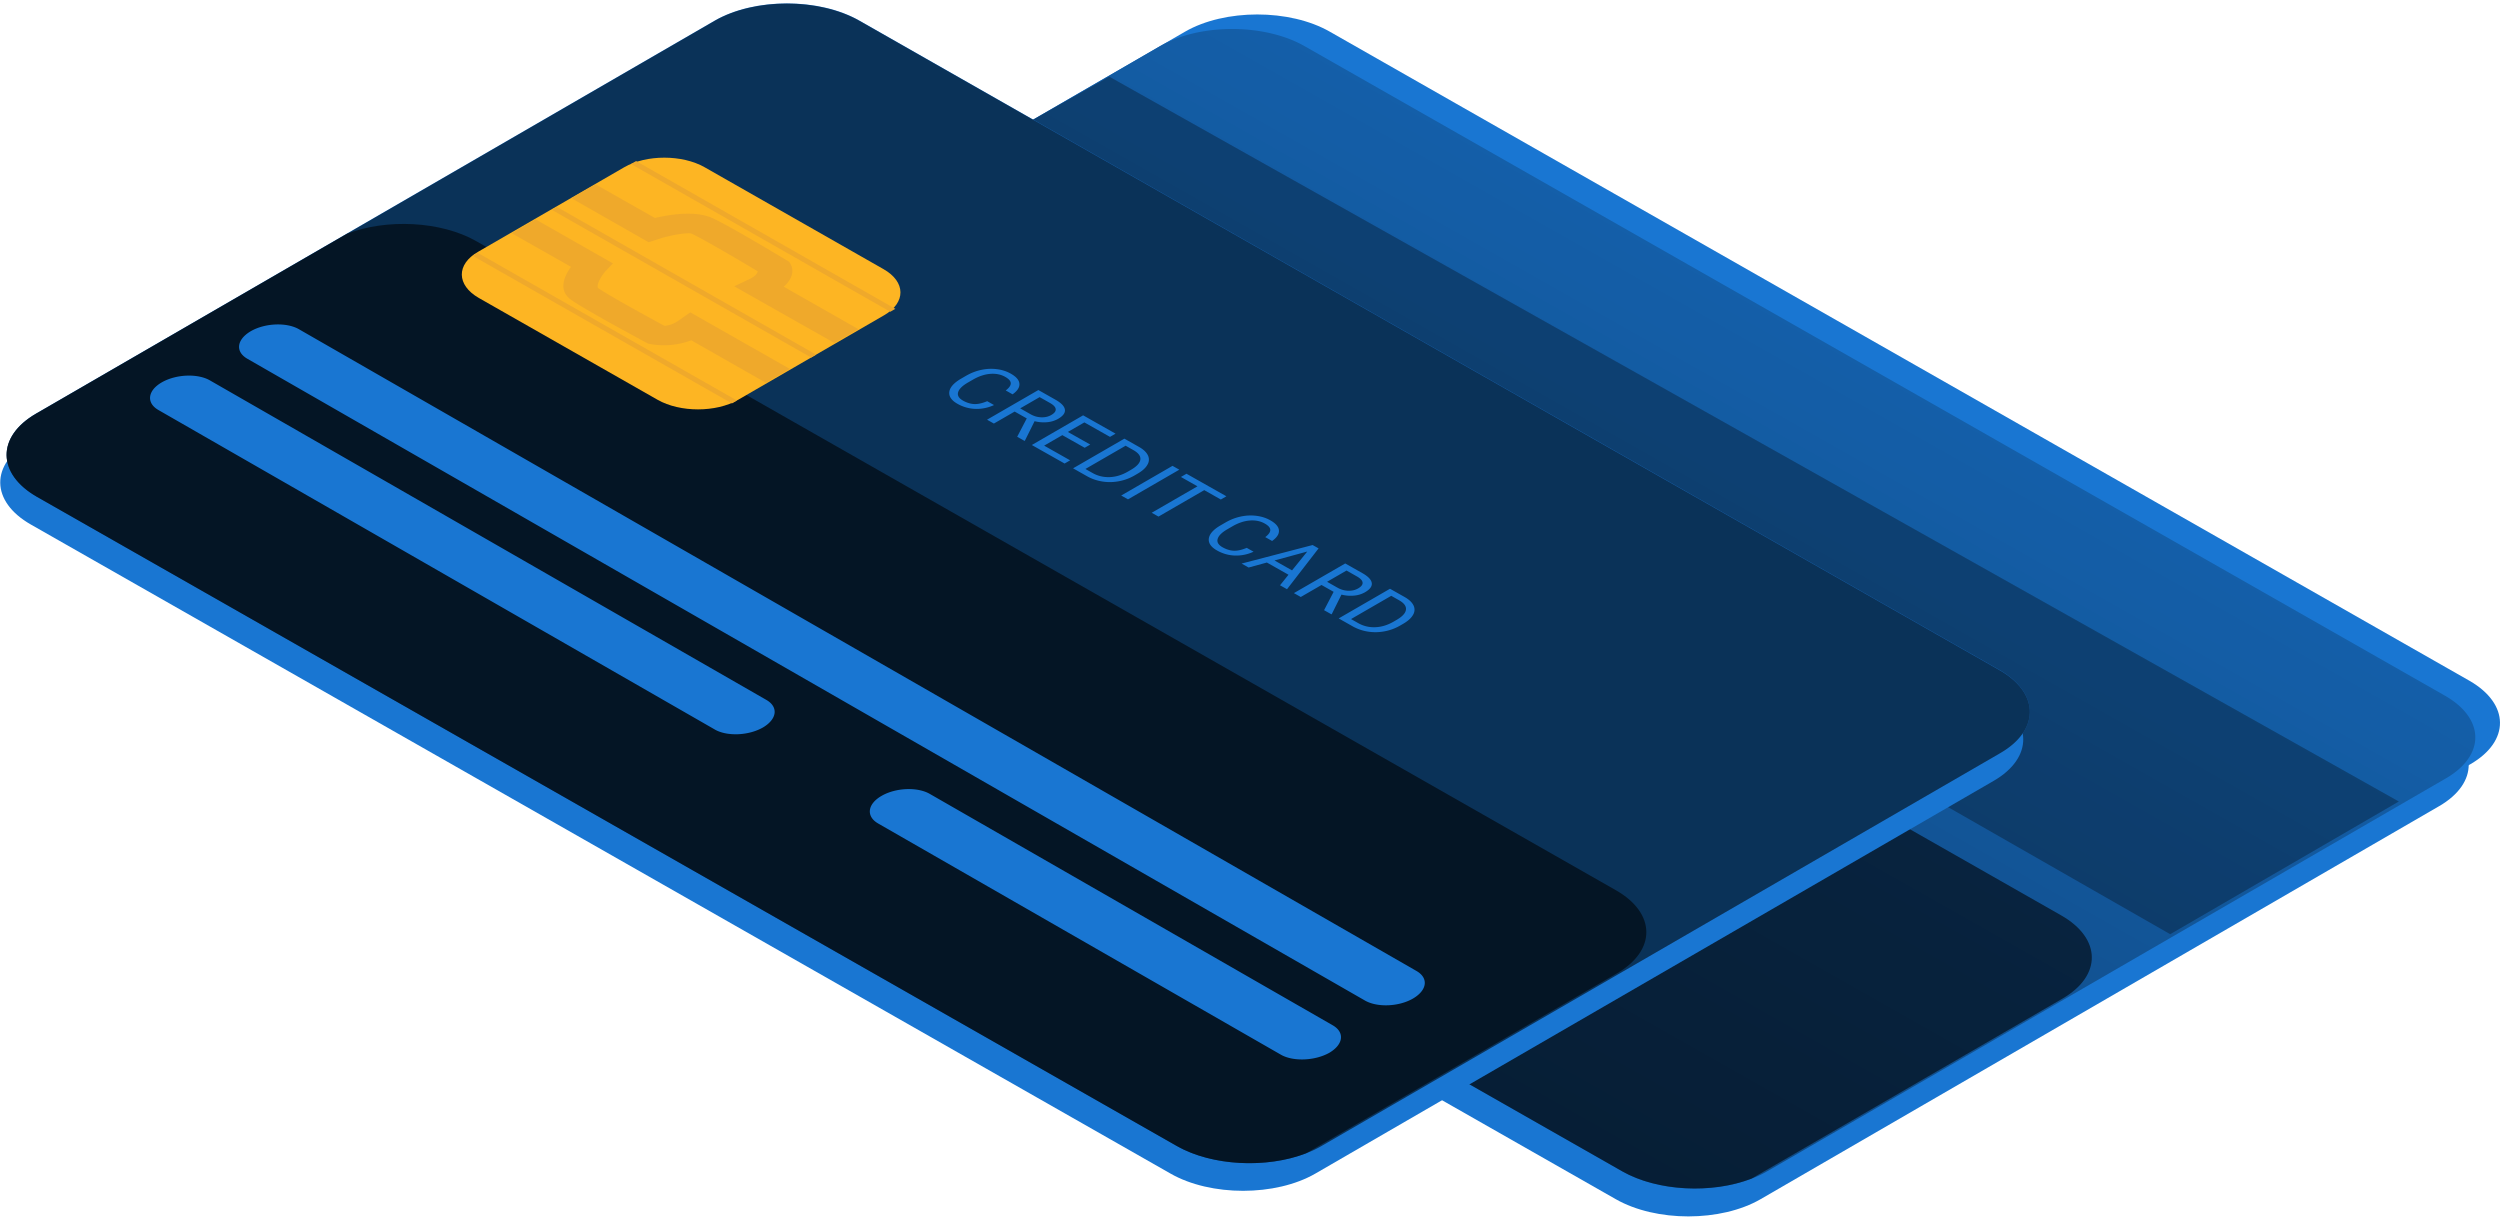<svg xmlns="http://www.w3.org/2000/svg" width="100%" height="100%" fill="none" viewBox="0 0 200 98"><path fill="#1976d2" d="M195.134 64.49l-54.279 31.44c-3.179 1.842-8.376 1.846-11.601 0L38.086 44.006c-3.229-1.839-3.264-4.824-.085-6.666l54.28-31.42c3.182-1.842 8.375-1.846 11.601 0l91.167 51.924c3.229 1.82 3.268 4.804.085 6.647z"></path><path fill="#1976d2" d="M197.636 61.133l-54.275 31.42c-3.183 1.842-8.381 1.846-11.602 0L40.592 40.629c-3.23-1.839-3.268-4.824-.085-6.666L94.793 2.54c3.183-1.842 8.38-1.846 11.602 0l91.167 51.924c3.218 1.85 3.256 4.828.074 6.67z"></path><path fill="#1976d2" d="M195.661 62.28L141.386 93.7c-3.183 1.841-8.38 1.845-11.601 0L38.617 41.774c-3.229-1.838-3.264-4.823-.081-6.665L92.81 3.69c3.183-1.843 8.38-1.846 11.601 0l91.168 51.924c3.24 1.854 3.264 4.823.081 6.665z"></path><path fill="url(#paint0_linear)" d="M195.66 62.276l-54.279 31.423a8.87 8.87 0 01-1.265.597c-3.163 1.219-7.509 1.019-10.34-.589L38.608 41.783c-3.225-1.835-3.264-4.82-.085-6.662l24.87-14.392 29.39-17.027c3.179-1.843 8.376-1.847 11.601 0l91.164 51.924c3.271 1.842 3.295 4.811.112 6.65z" opacity="0.58"></path><path fill="url(#paint1_linear)" d="M88.74 6.13l103.167 57.99-18.292 10.616L71.102 16.093 88.74 6.13z" opacity="0.58"></path><path fill="url(#paint2_linear)" d="M164.986 79.896l-24.87 14.397c-3.163 1.219-7.509 1.019-10.34-.589L38.608 41.78c-3.225-1.834-3.264-4.82-.085-6.662l24.87-14.392c3.16-1.22 7.51-1.02 10.34.588l91.168 51.92c3.225 1.84 3.264 4.824.085 6.662z" opacity="0.58"></path><path fill="#FDB523" d="M106.364 27.249l-11.679 6.754c-1.763 1.023-4.64 1.023-6.435 0l-14.308-8.15c-1.79-1.02-1.81-2.693-.046-3.697l11.678-6.761c1.764-1.02 4.64-1.023 6.435 0l14.309 8.15c1.79 1.03 1.809 2.685.046 3.704z"></path><path fill="#EFA92B" d="M98.822 31.542l-1.934 1.108-5.96-3.4a6.168 6.168 0 01-3.17.323l-.286-.054-.225-.123c-.498-.27-4.93-2.654-5.936-3.389-1.067-.77-.514-1.923 0-2.63l-4.752-2.693 1.933-1.108 6.188 3.527-.515.515c-.549.574-.839 1.277-.688 1.447.615.45 3.395 1.992 5.31 3.027.404-.035.79-.18 1.117-.42l.948-.661 7.97 4.53zM102.393 29.468l1.933-1.108-5.97-3.4c.827-.715.773-1.442.537-1.823l-.097-.165-.209-.127c-.475-.285-4.667-2.808-5.951-3.381-1.365-.608-3.372-.28-4.582 0L83.3 16.772l-1.934 1.107 6.188 3.527.9-.288c.998-.32 2.22-.493 2.518-.408.774.35 3.48 1.923 5.31 3.023-.027.135-.155.385-.72.646l-1.14.55 7.97 4.539zM100.931 30.4l-.406.234-20.744-11.82.402-.234 20.748 11.82zM94.595 34.07l-.406.23-20.744-11.815.406-.235 20.744 11.82zM107.267 26.73l-.403.234-20.747-11.82.406-.234 20.744 11.82z"></path><path fill="#1976d2" d="M115.164 34.434a3.284 3.284 0 01-1.492.309 3.083 3.083 0 01-1.433-.407c-.487-.276-.705-.597-.652-.965.055-.367.374-.719.956-1.056l.395-.228c.382-.22.785-.376 1.211-.467.427-.089.844-.107 1.249-.054.408.052.777.171 1.108.358.438.248.668.517.688.808.022.29-.16.571-.547.845l-.548-.31c.28-.215.414-.41.402-.585-.01-.173-.157-.34-.441-.5-.348-.197-.749-.277-1.203-.242-.452.037-.914.192-1.386.465l-.397.23c-.446.257-.707.515-.783.773-.076.258.055.482.391.672.303.17.602.263.898.275.3.013.645-.064 1.036-.23l.548.31zm2.618 1.07l-.97-.547-1.661.96-.547-.31 4.105-2.373 1.367.772c.465.263.717.526.756.788.041.264-.14.512-.542.745a2.126 2.126 0 01-.878.268 2.937 2.937 0 01-1.004-.08l-.773 1.555-.034.02-.584-.33.765-1.467zm-.527-.803l.836.472c.27.153.554.234.852.243.3.01.567-.051.8-.186.253-.147.371-.303.354-.467-.016-.164-.167-.328-.452-.491l-.834-.471-1.556.9zm5.161 3.152l-1.789-1.011-1.455.841 2.079 1.175-.443.256-2.623-1.483 4.105-2.373 2.595 1.466-.445.257-2.051-1.158-1.319.763 1.789 1.01-.443.257zm-.93 1.644l4.105-2.374 1.165.658c.36.203.598.428.716.676a.773.773 0 01-.036.75c-.14.254-.398.49-.774.71l-.262.152a3.903 3.903 0 01-1.245.46c-.44.084-.878.092-1.314.024a3.615 3.615 0 01-1.212-.41l-1.143-.646zm4.204-1.809l-3.217 1.86.573.324a2.53 2.53 0 001.367.328c.494-.018.98-.165 1.46-.442l.239-.139c.467-.27.718-.541.754-.815.04-.274-.14-.526-.541-.757l-.635-.359zm.191 4.292l-.545-.307 4.106-2.374.544.307-4.105 2.374zm7.425.012l-1.327-.75-3.66 2.116-.541-.306 3.66-2.116-1.325-.748.446-.258 3.193 1.804-.446.258zm2.619 4.175a3.277 3.277 0 01-1.491.308 3.086 3.086 0 01-1.433-.406c-.487-.276-.705-.598-.652-.965.055-.367.373-.719.956-1.056l.395-.228c.381-.22.785-.376 1.211-.467.427-.09.844-.107 1.249-.055.408.052.777.172 1.107.359.439.248.668.517.689.808.022.29-.16.571-.547.845l-.548-.31c.28-.215.414-.41.402-.585-.011-.174-.157-.34-.441-.5-.348-.197-.749-.278-1.203-.242-.452.037-.914.191-1.386.464l-.398.23c-.445.258-.706.516-.782.774-.076.257.054.482.391.672.302.17.602.262.898.275.299.012.645-.064 1.036-.23l.547.31zm2.795 1.844l-1.73-.978-1.46.4-.561-.317 5.682-1.483.476.27-2.526 3.266-.558-.316.677-.842zm-1.12-1.142l1.404.793 1.217-1.508-2.621.715zm4.732 2.51l-.97-.549-1.661.96-.547-.309 4.105-2.374 1.367.773c.465.262.717.525.756.788.041.264-.14.512-.542.745a2.126 2.126 0 01-.878.267 2.937 2.937 0 01-1.004-.08l-.773 1.555-.034.02-.584-.33.765-1.467zm-.527-.805l.836.473c.271.153.555.234.853.243.299.01.566-.052.799-.187.254-.146.372-.302.354-.467-.016-.164-.167-.327-.452-.49l-.834-.472-1.556.9zm.93 2.931l4.106-2.374 1.165.659c.359.203.598.428.716.675a.773.773 0 01-.036.75c-.14.254-.398.49-.774.71l-.262.152a3.903 3.903 0 01-1.245.46 3.83 3.83 0 01-1.315.025 3.617 3.617 0 01-1.212-.411l-1.143-.646zm4.205-1.809l-3.218 1.86.573.324c.42.237.876.347 1.368.328.493-.017.98-.165 1.459-.442l.24-.139c.466-.269.717-.54.754-.815.04-.274-.141-.526-.541-.757l-.635-.359zM92.821 60.386L48.307 34.824c-.987-.566-.863-1.539.274-2.212 1.137-.654 2.862-.723 3.848-.157l44.514 25.562c.986.565.863 1.538-.278 2.207-1.137.654-2.858.727-3.844.162z"></path><path fill="#1976d2" d="M159.496 62.467l-54.26 31.416c-3.183 1.842-8.38 1.846-11.601 0L2.463 41.959c-3.225-1.839-3.264-4.823-.08-6.666l54.274-31.42c3.183-1.842 8.38-1.846 11.602 0l91.167 51.924c3.214 1.839 3.252 4.824.07 6.67z"></path><path fill="#1976d2" d="M160.022 60.25l-54.275 31.42c-3.182 1.842-8.38 1.842-11.601 0L2.978 39.746c-3.229-1.839-3.267-4.823-.085-6.666L57.165 1.657c3.182-1.843 8.38-1.847 11.6 0l91.168 51.924c3.237 1.842 3.272 4.827.089 6.669z"></path><path fill="url(#paint3_linear)" d="M160.027 60.246l-54.279 31.42a8.719 8.719 0 01-1.265.6c-3.163 1.22-7.514 1.02-10.344-.588L2.97 39.754c-3.225-1.839-3.264-4.82-.081-6.662L27.756 18.7 57.164 1.672c3.183-1.842 8.376-1.846 11.601 0l91.168 51.924c3.233 1.827 3.271 4.808.093 6.65z" opacity="0.58"></path><path fill="url(#paint4_linear)" d="M129.349 77.87l-24.866 14.397c-3.163 1.22-7.514 1.02-10.344-.588L2.97 39.755c-3.225-1.839-3.264-4.82-.081-6.662l24.866-14.392c3.163-1.22 7.51-1.02 10.34.588l91.168 51.924c3.225 1.835 3.264 4.82.085 6.658z" opacity="0.58"></path><path fill="#FDB523" d="M70.725 25.223L59.05 31.985c-1.764 1.019-4.64 1.023-6.439 0l-14.308-8.15c-1.79-1.024-1.814-2.693-.047-3.697l11.68-6.757c1.766-1.024 4.64-1.024 6.438 0l14.308 8.15c1.787 1.015 1.81 2.673.043 3.692z"></path><path fill="#EFA92B" d="M63.181 29.51l-1.914 1.112-5.967-3.4a6.22 6.22 0 01-3.171.323l-.29-.058-.22-.119c-.503-.269-4.931-2.654-5.937-3.388-1.067-.77-.518-1.923 0-2.631l-4.748-2.692 1.914-1.108 6.187 3.523-.499.52c-.545.576-.835 1.28-.688 1.45.615.45 3.395 1.992 5.31 3.026a2.254 2.254 0 001.121-.419l.947-.662 7.955 4.524zM66.76 27.442l1.914-1.107-5.975-3.4c.824-.72.774-1.443.538-1.823l-.1-.166-.21-.127c-.471-.284-4.663-2.807-5.951-3.38-1.365-.608-3.368-.281-4.583 0l-4.752-2.693-1.934 1.108 6.187 3.527.898-.293c.997-.315 2.22-.488 2.521-.403.773.35 3.48 1.923 5.31 3.023-.027.134-.155.384-.724.646l-1.16.55 8.02 4.538zM65.294 28.372l-.402.231-20.747-11.816.406-.234 20.743 11.82zM58.954 32.04l-.402.235-20.747-11.816.406-.234L58.954 32.04zM71.63 24.706l-.406.235L50.48 13.12l.407-.234 20.743 11.82z"></path><path fill="#1976d2" d="M79.523 32.403a3.28 3.28 0 01-1.491.308 3.083 3.083 0 01-1.433-.406c-.488-.276-.705-.598-.653-.965.055-.367.374-.719.957-1.056l.394-.228c.382-.22.785-.376 1.211-.467.428-.09.844-.107 1.25-.054.407.051.776.17 1.107.358.439.248.668.517.688.808.023.29-.16.571-.547.845l-.547-.31c.28-.215.413-.41.401-.585-.01-.174-.157-.34-.44-.5-.348-.197-.75-.278-1.203-.242-.453.037-.915.192-1.386.464l-.398.23c-.446.258-.706.516-.782.773-.076.258.054.482.39.673.303.17.602.262.898.275.3.012.646-.064 1.037-.23l.547.31zm2.618 1.07l-.97-.548-1.66.96-.548-.309 4.106-2.373 1.366.772c.465.263.717.525.756.788.041.264-.14.512-.542.745a2.126 2.126 0 01-.878.268 2.94 2.94 0 01-1.004-.081l-.773 1.556-.034.02-.584-.331.765-1.467zm-.527-.804l.836.473c.27.153.555.234.853.243.3.01.566-.052.799-.186.254-.147.372-.303.354-.468-.016-.163-.167-.327-.452-.49l-.834-.472-1.556.9zm5.162 3.153l-1.79-1.011-1.454.84 2.078 1.175-.442.256-2.623-1.482 4.105-2.374 2.594 1.467-.445.257-2.05-1.158-1.32.763 1.79 1.01-.443.257zm-.93 1.643l4.104-2.373 1.166.658c.359.203.598.428.716.675a.773.773 0 01-.036.75c-.14.255-.398.491-.774.71l-.262.153a3.911 3.911 0 01-1.245.46c-.44.084-.88.092-1.315.024a3.619 3.619 0 01-1.212-.41l-1.143-.647zm4.203-1.808l-3.217 1.86.573.324c.42.237.876.346 1.367.328.494-.018.98-.165 1.46-.442l.24-.14c.466-.269.717-.54.754-.814.04-.274-.14-.527-.541-.757l-.636-.36zm.191 4.292l-.544-.308 4.105-2.373.544.307-4.105 2.374zm7.426.012l-1.327-.75-3.66 2.116-.542-.306 3.66-2.116-1.324-.748.445-.258 3.193 1.804-.445.258zm2.619 4.175a3.28 3.28 0 01-1.492.308 3.081 3.081 0 01-1.432-.407c-.488-.275-.706-.597-.653-.965.055-.366.374-.718.957-1.055l.394-.228c.382-.221.785-.377 1.211-.467.427-.09.844-.108 1.249-.055.408.052.777.171 1.108.358.438.248.668.518.688.809.022.29-.16.57-.547.844l-.547-.309c.279-.216.413-.41.401-.585-.01-.174-.157-.34-.441-.5-.347-.197-.748-.278-1.203-.242-.452.036-.914.191-1.386.464l-.397.23c-.446.258-.706.515-.782.773-.076.258.054.482.39.672.303.171.602.263.898.276.3.012.645-.065 1.037-.23l.547.309zm2.794 1.843l-1.729-.977-1.46.4-.562-.317 5.682-1.483.476.269-2.525 3.266-.559-.315.677-.843zm-1.12-1.142l1.404.793 1.217-1.507-2.621.714zm4.732 2.51l-.97-.548-1.66.96-.548-.31 4.106-2.373 1.366.772c.465.263.717.526.756.789.041.264-.139.512-.542.744a2.121 2.121 0 01-.878.268 2.94 2.94 0 01-1.004-.08l-.773 1.555-.033.02-.585-.33.765-1.467zm-.527-.804l.837.473c.27.152.554.233.852.243.3.01.566-.052.799-.187.254-.147.372-.303.354-.467-.016-.164-.166-.328-.452-.491l-.834-.471-1.556.9zm.931 2.93L111.2 47.1l1.165.658c.36.203.598.428.716.676a.773.773 0 01-.036.75c-.14.254-.398.49-.774.71l-.262.152a3.903 3.903 0 01-1.245.46c-.44.084-.878.092-1.314.025a3.628 3.628 0 01-1.213-.411l-1.142-.646zm4.204-1.808l-3.217 1.86.573.324a2.53 2.53 0 001.367.328c.494-.018.98-.165 1.46-.442l.239-.139c.466-.27.718-.541.754-.815.04-.274-.14-.526-.541-.757l-.635-.359zM109.195 80.042l-89.404-51.34c-.986-.565-.863-1.538.274-2.207 1.137-.654 2.862-.723 3.848-.158l89.404 51.34c.986.565.863 1.538-.278 2.207-1.137.658-2.858.724-3.844.158zM57.184 58.36L12.67 32.799c-.986-.569-.863-1.557.274-2.211 1.141-.654 2.862-.723 3.848-.158l44.515 25.562c.986.566.862 1.539-.275 2.208-1.14.654-2.862.727-3.848.162zM102.492 84.387l-32.24-18.508c-.987-.57-.863-1.558.278-2.212 1.137-.654 2.861-.723 3.848-.158l32.236 18.512c.986.566.862 1.539-.278 2.208-1.137.635-2.862.708-3.844.158z"></path><defs><linearGradient id="paint0_linear" x1="60.729" x2="136.873" y1="80.522" y2="-53.883" gradientUnits="userSpaceOnUse"><stop offset="0.01"></stop><stop offset="0.13" stop-opacity="0.69"></stop><stop offset="1" stop-opacity="0"></stop></linearGradient><linearGradient id="paint1_linear" x1="50715" x2="32618.2" y1="9832.44" y2="45141.4" gradientUnits="userSpaceOnUse"><stop offset="0.01"></stop><stop offset="0.13" stop-opacity="0.69"></stop><stop offset="1" stop-opacity="0"></stop></linearGradient><linearGradient id="paint2_linear" x1="237799" x2="276590" y1="-69763.8" y2="-90874.9" gradientUnits="userSpaceOnUse"><stop offset="0.01"></stop><stop offset="0.13" stop-opacity="0.69"></stop><stop offset="1" stop-opacity="0"></stop></linearGradient><linearGradient id="paint3_linear" x1="295988" x2="349821" y1="-92581.5" y2="-119907" gradientUnits="userSpaceOnUse"><stop offset="0.01"></stop><stop offset="0.13" stop-opacity="0.69"></stop><stop offset="1" stop-opacity="0"></stop></linearGradient><linearGradient id="paint4_linear" x1="230428" x2="269218" y1="-73139.6" y2="-94251.9" gradientUnits="userSpaceOnUse"><stop offset="0.01"></stop><stop offset="0.13" stop-opacity="0.69"></stop><stop offset="1" stop-opacity="0"></stop></linearGradient></defs></svg>